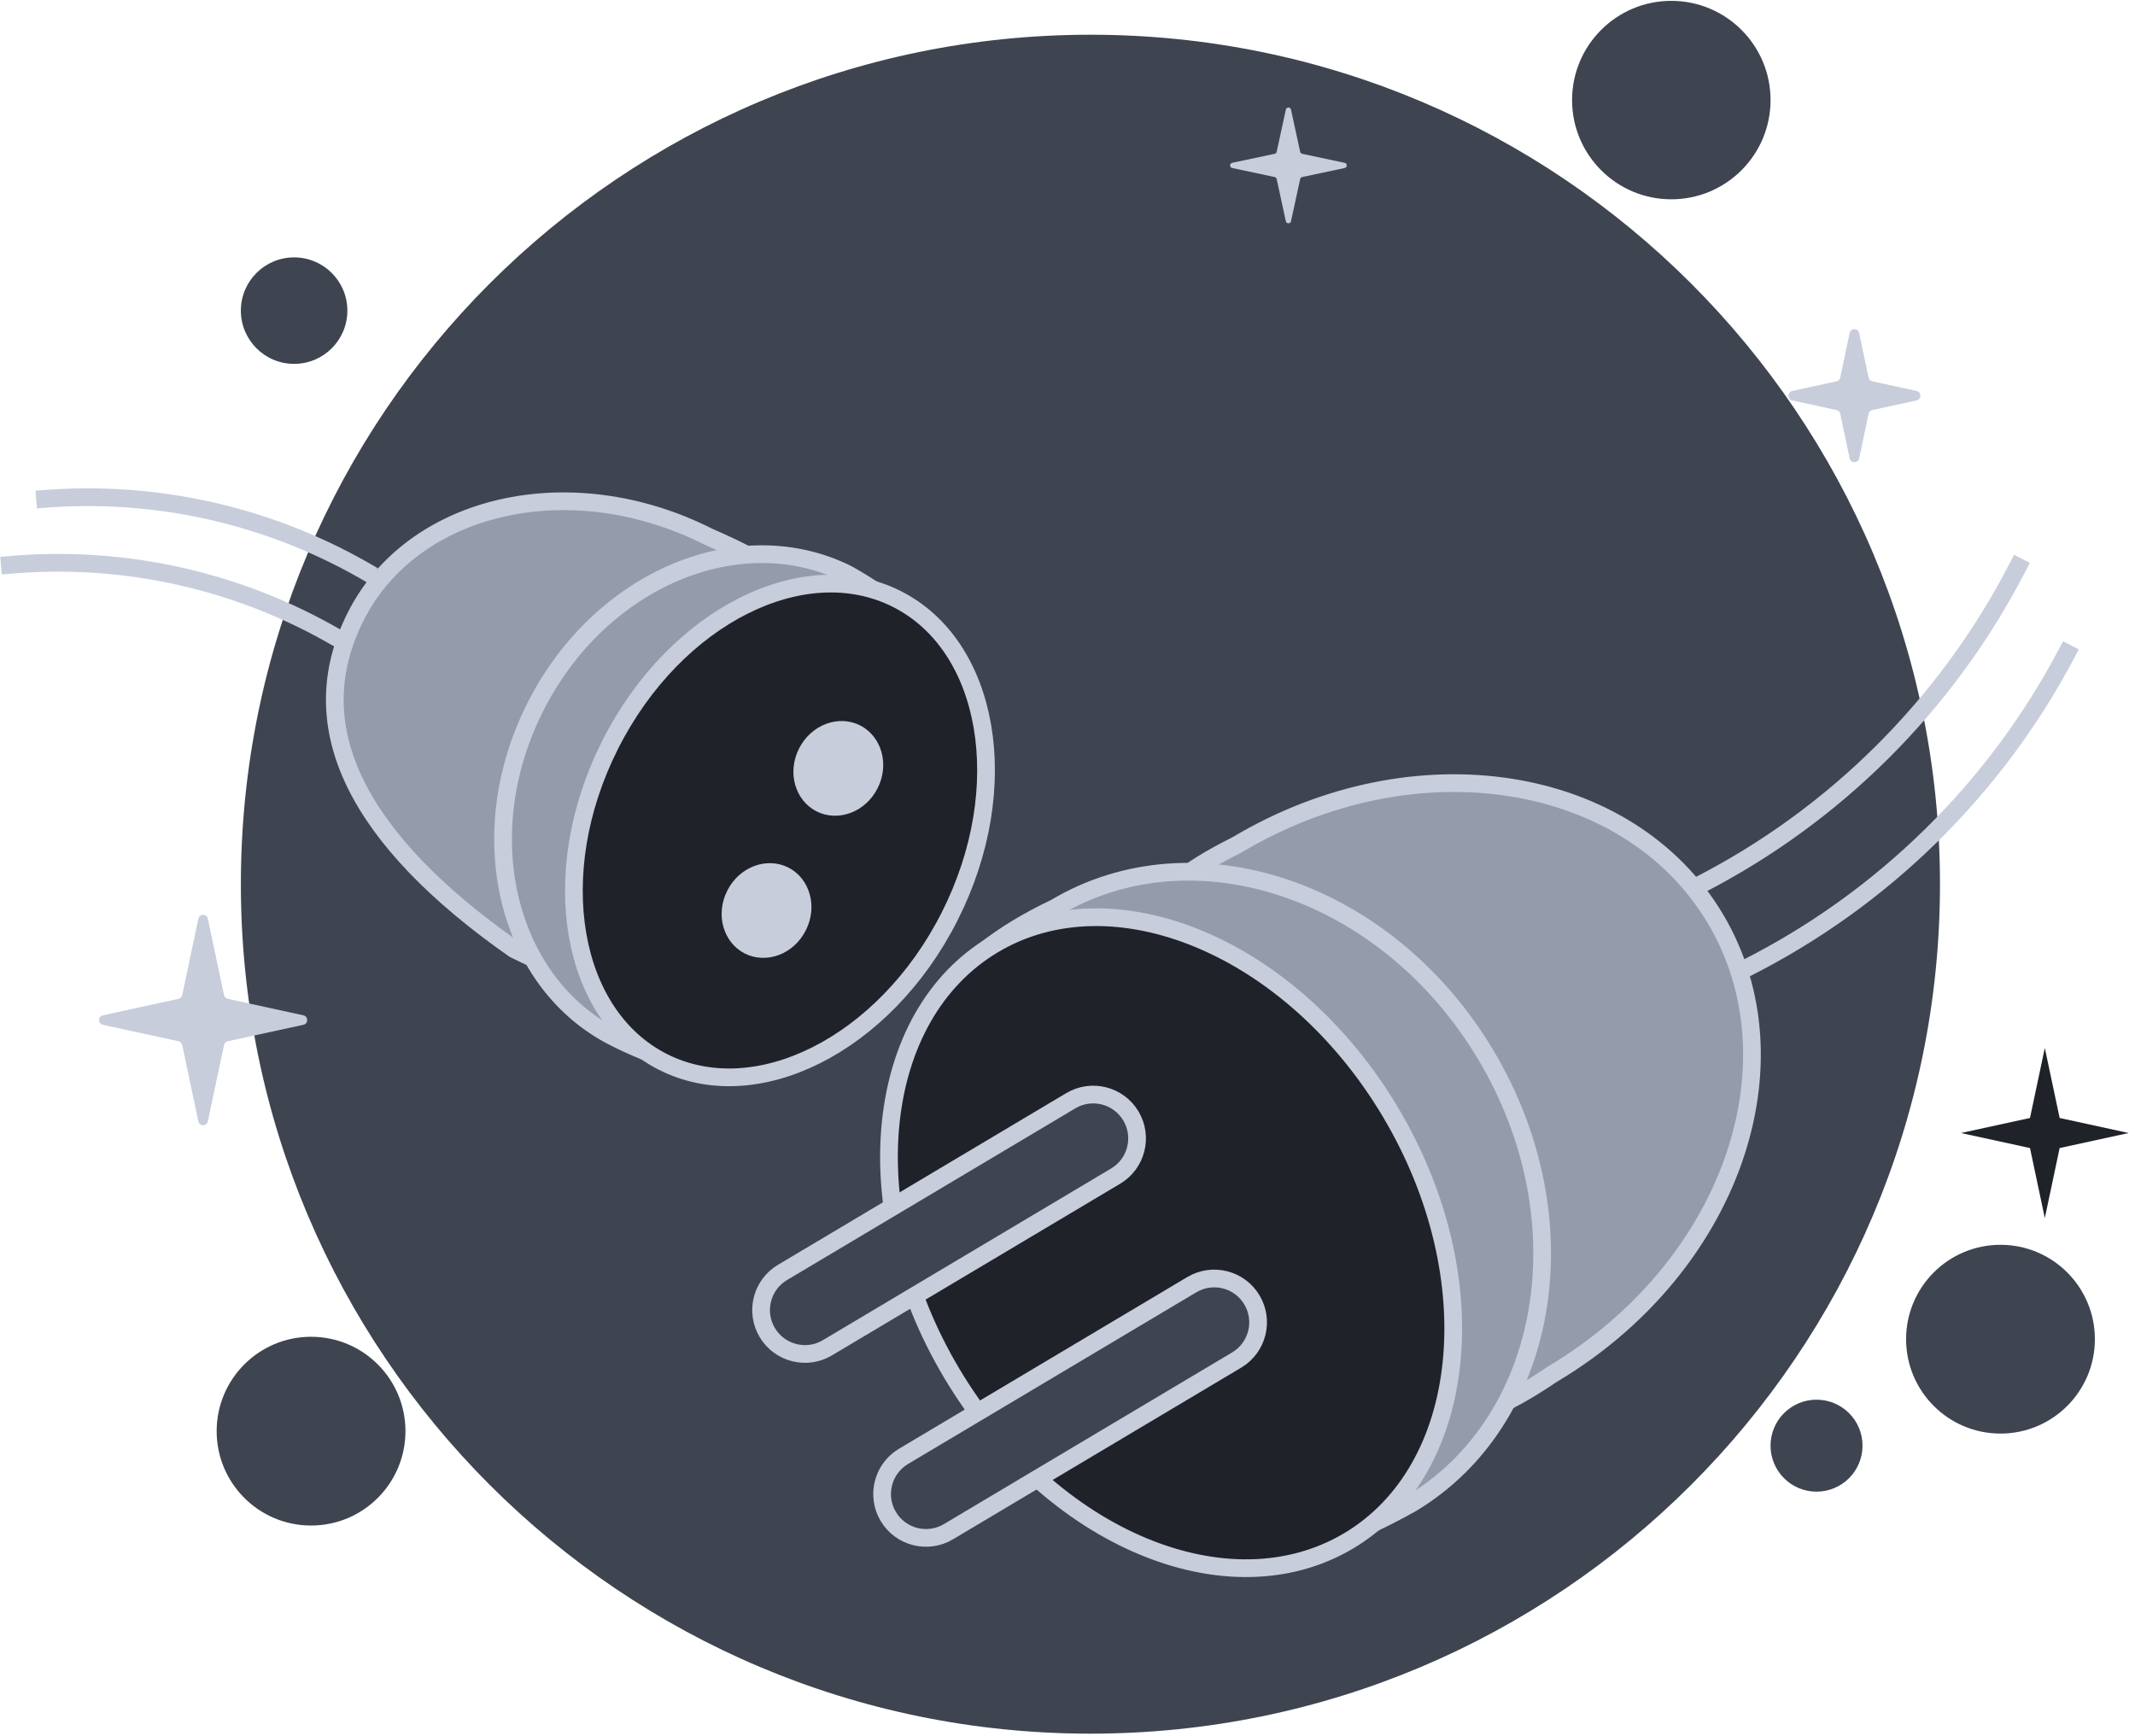 <svg width="241" height="196" viewBox="0 0 241 196" fill="none" xmlns="http://www.w3.org/2000/svg">
<g clip-path="url(#clip0_2_84)">
<path d="M123.088 195.717C176.051 195.717 218.986 152.782 218.986 99.819C218.986 46.856 176.051 3.921 123.088 3.921C70.125 3.921 27.19 46.856 27.19 99.819C27.19 152.782 70.125 195.717 123.088 195.717Z" fill="#3E4450"/>
<path d="M33.2 41.078C36.52 41.078 39.211 38.387 39.211 35.068C39.211 31.748 36.52 29.057 33.2 29.057C29.881 29.057 27.189 31.748 27.189 35.068C27.189 38.387 29.881 41.078 33.2 41.078Z" fill="#3E4450"/>
<path d="M188.659 22.5C194.846 22.5 199.861 17.485 199.861 11.298C199.861 5.111 194.846 0.096 188.659 0.096C182.472 0.096 177.457 5.111 177.457 11.298C177.457 17.485 182.472 22.5 188.659 22.5Z" fill="#3E4450"/>
<path d="M35.112 172.221C40.997 172.221 45.768 167.451 45.768 161.566C45.768 155.681 40.997 150.911 35.112 150.911C29.228 150.911 24.457 155.681 24.457 161.566C24.457 167.451 29.228 172.221 35.112 172.221Z" fill="#3E4450"/>
<path d="M225.816 161.839C231.701 161.839 236.471 157.069 236.471 151.184C236.471 145.299 231.701 140.529 225.816 140.529C219.931 140.529 215.161 145.299 215.161 151.184C215.161 157.069 219.931 161.839 225.816 161.839Z" fill="#3E4450"/>
<path d="M205.051 168.396C207.918 168.396 210.242 166.072 210.242 163.205C210.242 160.338 207.918 158.014 205.051 158.014C202.184 158.014 199.86 160.338 199.86 163.205C199.86 166.072 202.184 168.396 205.051 168.396Z" fill="#3E4450"/>
<path d="M139.093 18.968C138.776 18.901 138.776 18.449 139.093 18.381L143.883 17.363C143.998 17.338 144.088 17.248 144.113 17.133L145.145 12.377C145.213 12.062 145.663 12.062 145.731 12.377L146.762 17.133C146.787 17.248 146.878 17.338 146.993 17.363L151.783 18.381C152.1 18.449 152.1 18.901 151.783 18.968L146.993 19.987C146.878 20.011 146.787 20.101 146.762 20.217L145.731 24.973C145.663 25.288 145.213 25.288 145.145 24.973L144.113 20.217C144.088 20.101 143.998 20.011 143.883 19.987L139.093 18.968Z" fill="#C7CDDB"/>
<path d="M22.393 103.711C22.516 103.133 23.34 103.133 23.462 103.711L25.289 112.341C25.334 112.551 25.497 112.716 25.707 112.761L34.248 114.622C34.821 114.747 34.821 115.565 34.248 115.69L25.707 117.55C25.497 117.596 25.334 117.761 25.289 117.971L23.462 126.6C23.34 127.178 22.516 127.178 22.393 126.6L20.567 117.971C20.522 117.761 20.358 117.596 20.148 117.55L11.608 115.69C11.034 115.565 11.034 114.747 11.608 114.622L20.148 112.761C20.358 112.716 20.522 112.551 20.567 112.341L22.393 103.711Z" fill="#C7CDDB"/>
<path d="M208.792 37.593C208.914 37.016 209.738 37.016 209.861 37.593L210.926 42.627C210.971 42.838 211.135 43.002 211.345 43.048L216.341 44.137C216.915 44.262 216.915 45.08 216.341 45.205L211.345 46.293C211.135 46.339 210.971 46.503 210.926 46.714L209.861 51.748C209.738 52.326 208.914 52.326 208.792 51.748L207.726 46.714C207.681 46.503 207.518 46.339 207.308 46.293L202.311 45.205C201.738 45.08 201.738 44.262 202.311 44.137L207.308 43.048C207.518 43.002 207.681 42.838 207.726 42.627L208.792 37.593Z" fill="#C7CDDB"/>
<path d="M230.82 118.306L232.494 126.211L240.286 127.909L232.494 129.606L230.82 137.512L229.147 129.606L221.354 127.909L229.147 126.211L230.82 118.306Z" fill="#1F2229"/>
<path d="M80.034 60.622C83.292 62.04 85.642 63.27 87.263 64.354C88.908 65.454 89.687 66.329 89.98 66.991C90.225 67.547 90.164 68.03 89.759 68.613C89.309 69.262 88.471 69.96 87.257 70.747C86.059 71.522 84.603 72.318 82.995 73.2C81.4 74.074 79.672 75.025 77.991 76.088C74.645 78.204 71.35 80.844 69.546 84.415C67.729 88.014 67.756 92.185 68.289 96.058C68.558 98.005 68.96 99.916 69.345 101.678C69.735 103.457 70.1 105.06 70.317 106.459C70.536 107.878 70.577 108.945 70.4 109.681C70.315 110.032 70.192 110.265 70.05 110.423C69.914 110.575 69.718 110.708 69.404 110.793C68.725 110.978 67.553 110.925 65.622 110.345C63.734 109.778 61.253 108.748 58.023 107.15C49.258 101.012 43.194 94.748 40.122 88.468C37.069 82.225 36.952 75.931 40.161 69.576C46.55 56.925 64.29 52.674 79.983 60.598L80.008 60.61L80.034 60.622Z" fill="#949BAB" stroke="#C7CDDB" stroke-width="2"/>
<path d="M4.093 56.399L4.746 56.345C17.809 55.264 30.884 58.295 42.14 65.012" stroke="#C7CDDB" stroke-width="2"/>
<path d="M0.118 63.858L1.207 63.764C14.12 62.654 27.059 65.575 38.242 72.124" stroke="#C7CDDB" stroke-width="2"/>
<path d="M95.723 64.837C105.449 70.384 109.38 76.082 110.136 82.036C110.904 88.094 108.439 94.694 104.673 102.153C100.922 109.581 96.673 115.62 91.131 118.664C85.678 121.66 78.758 121.864 69.354 117.116L68.794 116.822C57.138 110.493 53.185 94.157 60.429 79.812C67.783 65.249 83.638 58.753 95.723 64.837Z" fill="#949BAB" stroke="#C7CDDB" stroke-width="2"/>
<path d="M99.751 67.419C89.215 62.714 75.424 70.654 68.948 85.154C62.473 99.654 65.766 115.223 76.303 119.929C86.839 124.634 100.63 116.694 107.105 102.194C113.581 87.694 110.288 72.125 99.751 67.419Z" fill="#1F2229"/>
<path d="M101.239 67.622C106.429 70.243 109.77 75.485 110.89 81.977C112.01 88.469 110.889 96.142 107.208 103.433C103.526 110.724 98.016 116.181 92.127 119.133C86.238 122.086 80.036 122.51 74.846 119.889C69.655 117.267 66.314 112.025 65.194 105.533C64.074 99.041 65.195 91.368 68.876 84.077C72.558 76.786 78.068 71.329 83.957 68.377C89.846 65.424 96.048 65 101.239 67.622Z" fill="#1F2229" stroke="#C7CDDB" stroke-width="2"/>
<path d="M92.629 90.709C90.748 89.759 89.944 87.224 91.089 84.956C92.234 82.689 94.751 81.831 96.633 82.781C98.513 83.731 99.317 86.266 98.172 88.533C97.027 90.8 94.511 91.658 92.629 90.709Z" fill="#C7CDDB" stroke="#C7CDDB" stroke-width="2"/>
<path d="M84.526 106.753C82.645 105.803 81.841 103.268 82.986 101.001C84.131 98.734 86.648 97.876 88.529 98.826C90.41 99.776 91.213 102.31 90.068 104.577C88.924 106.844 86.407 107.703 84.526 106.753Z" fill="#C7CDDB" stroke="#C7CDDB" stroke-width="2"/>
<path d="M175.182 155.168C172.32 157.107 170.053 158.339 168.258 159.006C166.453 159.677 165.231 159.739 164.389 159.492C163.589 159.257 162.968 158.693 162.461 157.701C161.941 156.683 161.58 155.286 161.308 153.54C161.037 151.803 160.864 149.807 160.677 147.616C160.491 145.438 160.292 143.082 159.968 140.68C159.32 135.881 158.163 130.803 155.533 126.388C152.905 121.975 148.995 118.51 145.088 115.619C143.132 114.171 141.158 112.853 139.332 111.633C137.497 110.405 135.824 109.284 134.426 108.203C133.021 107.117 131.963 106.123 131.314 105.174C130.68 104.247 130.483 103.435 130.655 102.633C130.837 101.792 131.467 100.768 132.912 99.534C134.349 98.307 136.507 96.945 139.571 95.411L139.604 95.395L139.635 95.376C159.78 83.377 183.879 87.341 193.624 103.7C203.368 120.06 195.375 143.138 175.231 155.137L175.206 155.152L175.182 155.168Z" fill="#949BAB" stroke="#C7CDDB" stroke-width="2"/>
<path d="M233.766 72.849L233.362 73.619C225.277 89.019 212.58 101.506 197.047 109.333" stroke="#C7CDDB" stroke-width="2"/>
<path d="M228.24 63.089L227.57 64.376C219.626 79.627 207.148 92.041 191.855 99.906" stroke="#C7CDDB" stroke-width="2"/>
<path d="M110.802 108.247L116.734 104.713L121.588 101.822" stroke="#C7CDDB" stroke-width="2"/>
<path d="M159.268 169.76C146.291 177.017 137 177.404 129.616 173.886C122.13 170.32 116.346 162.636 110.672 153.11C105.024 143.627 101.093 133.805 101.571 124.972C101.808 120.579 103.136 116.425 105.901 112.651C108.672 108.87 112.922 105.42 119.075 102.504L119.117 102.483L119.158 102.459C134.792 93.147 156.585 100.398 167.737 119.12C178.884 137.835 174.888 160.442 159.268 169.76Z" fill="#949BAB" stroke="#C7CDDB" stroke-width="2"/>
<path d="M152.241 173.947C145.502 177.961 137.142 177.958 129.003 174.564C120.864 171.169 113.015 164.403 107.437 155.038C101.859 145.673 99.647 135.549 100.539 126.776C101.431 118.003 105.409 110.649 112.148 106.636C118.886 102.622 127.247 102.626 135.386 106.02C143.525 109.414 151.373 116.18 156.952 125.545C162.53 134.91 164.742 145.034 163.85 153.807C162.958 162.58 158.98 169.934 152.241 173.947Z" fill="#1F2229" stroke="#C7CDDB" stroke-width="2"/>
<path d="M139.598 153.536L107.057 172.919C104.708 174.318 101.669 173.548 100.27 171.199C98.871 168.85 99.641 165.811 101.99 164.412L134.531 145.03C136.88 143.63 139.919 144.4 141.318 146.749C142.717 149.098 141.947 152.137 139.598 153.536Z" fill="#3E4450" stroke="#C7CDDB" stroke-width="2"/>
<path d="M125.937 132.772L93.396 152.154C91.047 153.554 88.008 152.783 86.609 150.434C85.21 148.085 85.98 145.047 88.329 143.648L120.87 124.265C123.219 122.866 126.258 123.636 127.657 125.984C129.056 128.334 128.286 131.373 125.937 132.772Z" fill="#3E4450" stroke="#C7CDDB" stroke-width="2"/>
</g>
<defs>
<clipPath id="clip0_2_84">
<rect width="241" height="196" fill="white"/>
</clipPath>
</defs>
</svg>
